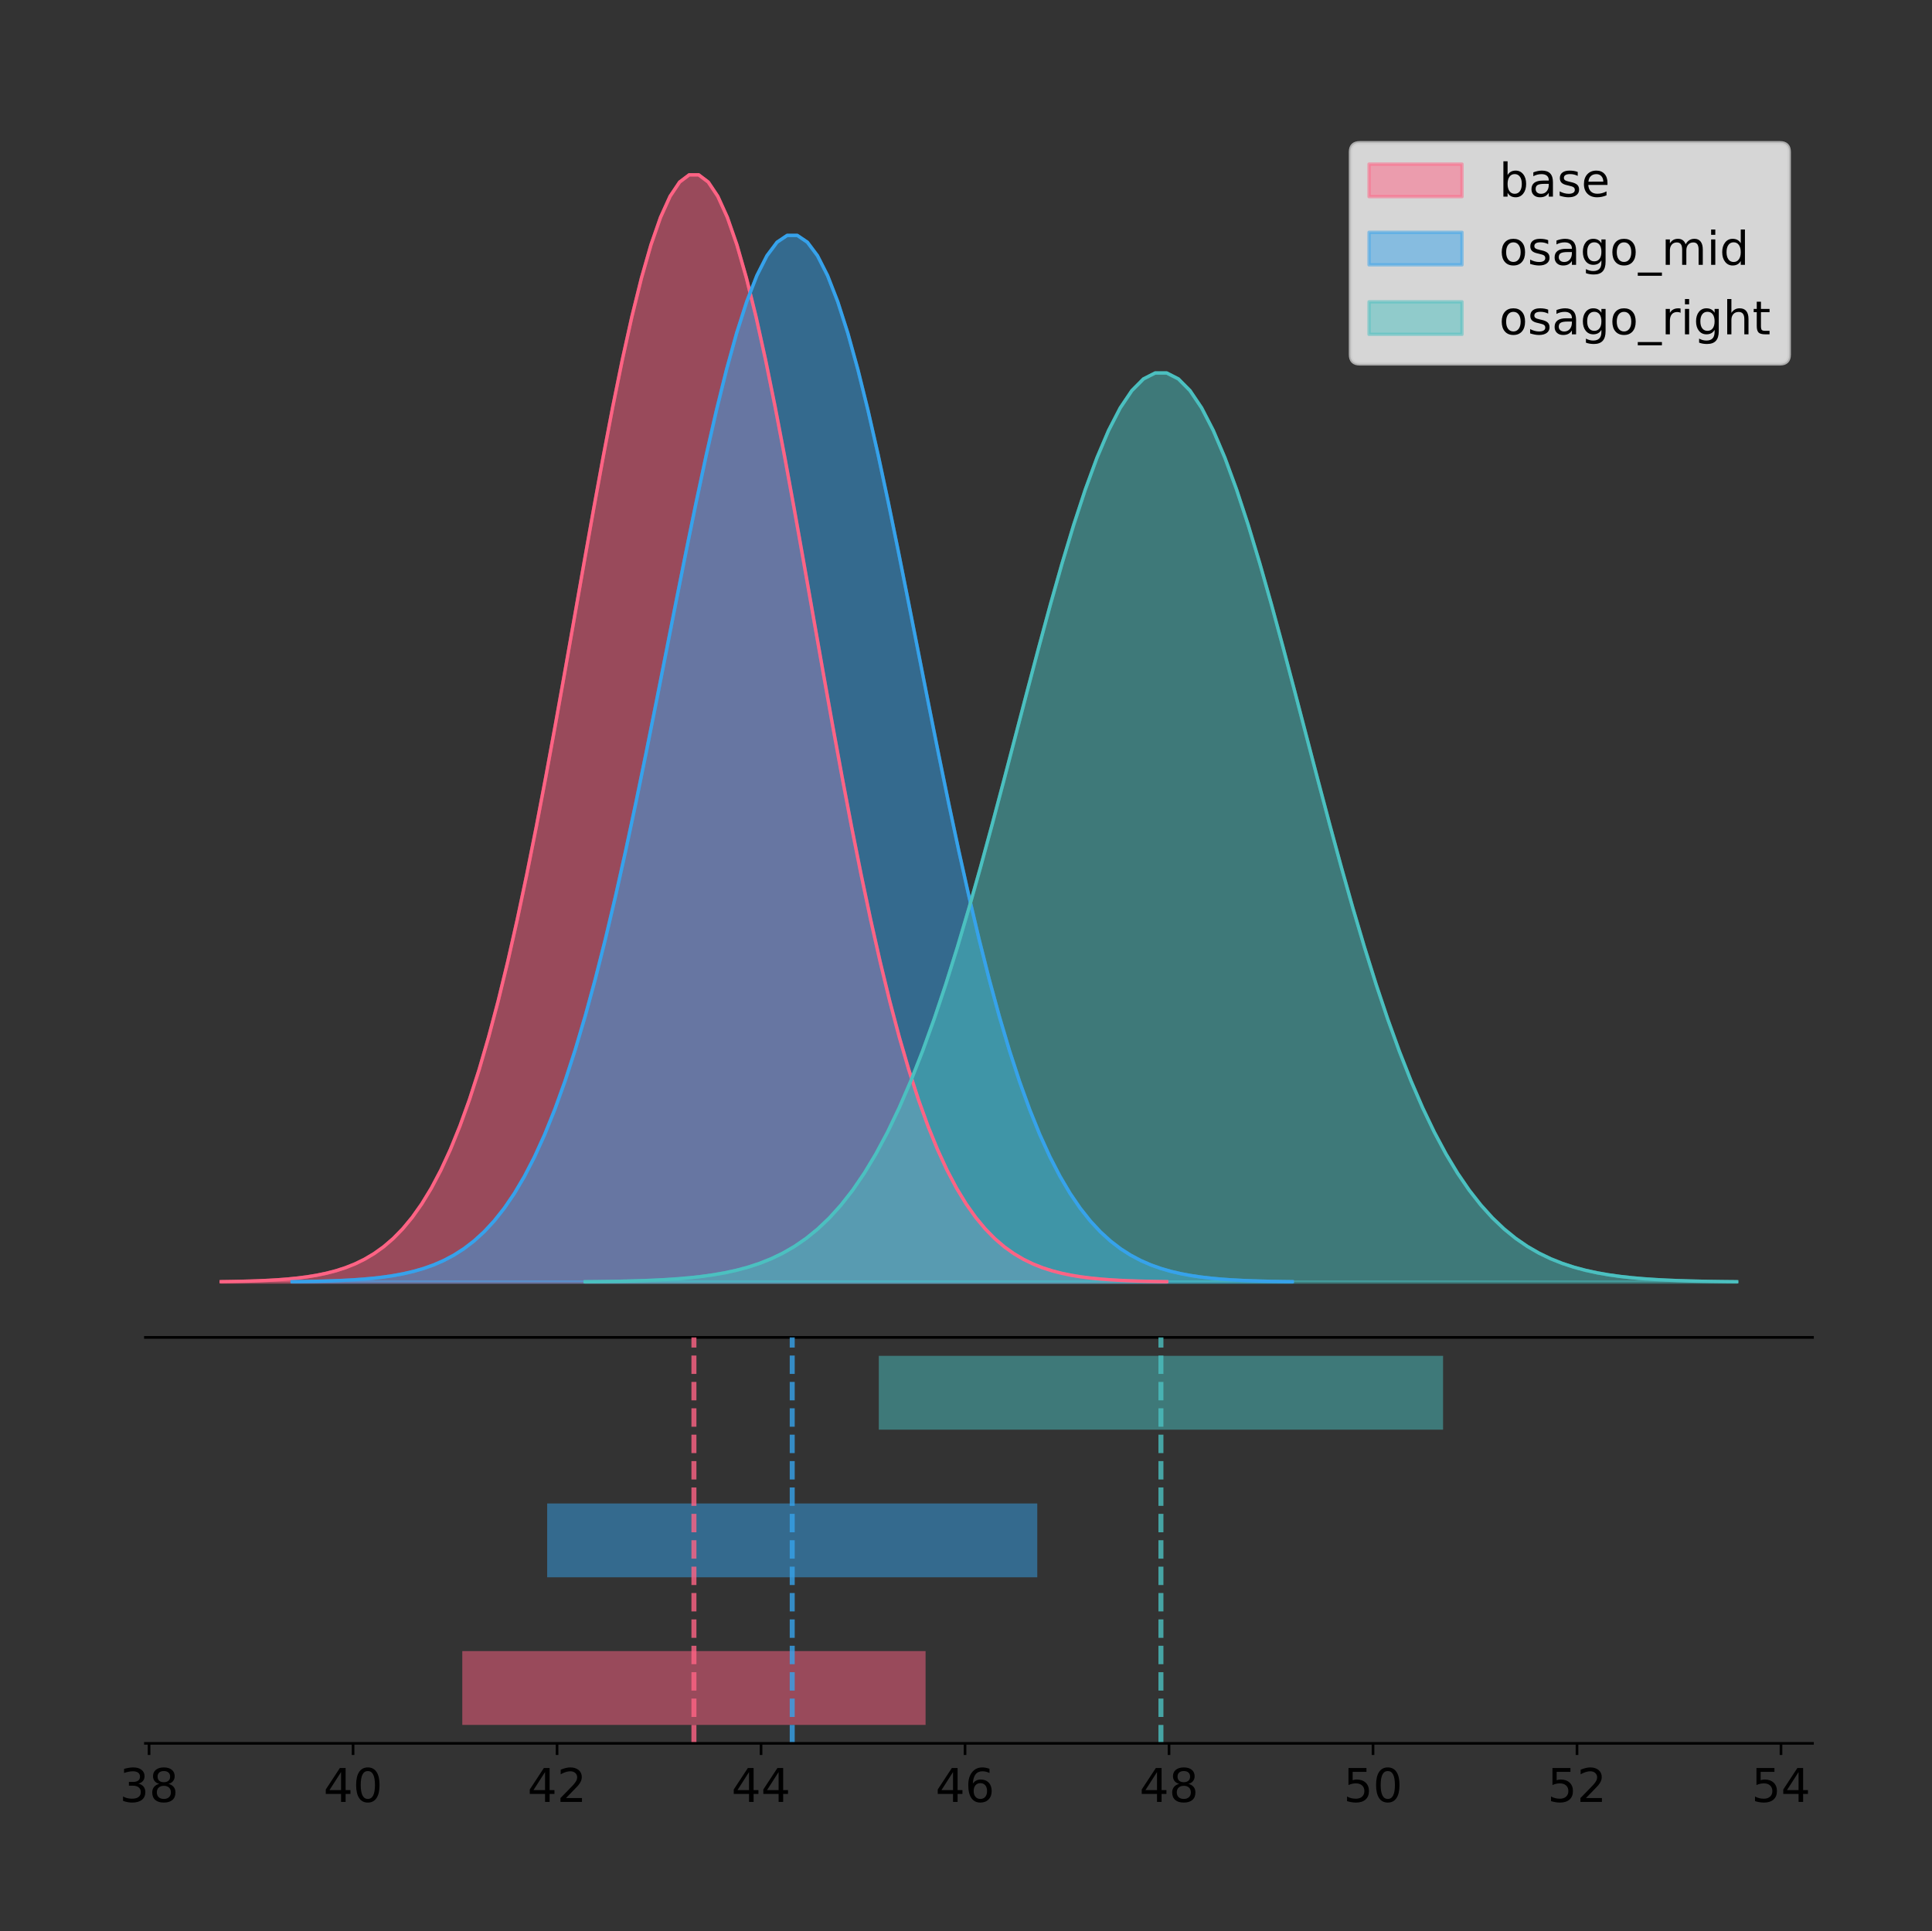 <?xml version="1.0" encoding="utf-8" standalone="no"?>
<!DOCTYPE svg PUBLIC "-//W3C//DTD SVG 1.1//EN"
  "http://www.w3.org/Graphics/SVG/1.1/DTD/svg11.dtd">
<!-- Created with matplotlib (https://matplotlib.org/) -->
<svg height="581.789pt" version="1.1" viewBox="0 0 582.003 581.789" width="582.003pt" xmlns="http://www.w3.org/2000/svg" xmlns:xlink="http://www.w3.org/1999/xlink">
 <rect x="0" y="0" width="582.003" height="581.789" fill="#333333" stroke="none"/>
 <defs>
  <style type="text/css">
*{stroke-linecap:butt;stroke-linejoin:round;}
  </style>
 </defs>
 <g id="figure_1">
  <g id="patch_1">
   <path d="M 0 581.789 
L 582.003 581.789 
L 582.003 0 
L 0 0 
z
" style="fill:none;"/>
  </g>
  <g id="axes_1">
   <g id="patch_2">
    <path d="M 43.803 402.93 
L 546.003 402.93 
L 546.003 36 
L 43.803 36 
z
" style="fill:none;"/>
   </g>
   <g id="PolyCollection_1">
    <defs>
     <path d="M 66.631 -195.538 
L 66.631 -195.65 
L 69.508 -195.692 
L 72.385 -195.749 
L 75.262 -195.825 
L 78.139 -195.925 
L 81.016 -196.058 
L 83.893 -196.23 
L 86.77 -196.455 
L 89.647 -196.744 
L 92.524 -197.115 
L 95.401 -197.585 
L 98.278 -198.179 
L 101.155 -198.923 
L 104.032 -199.848 
L 106.909 -200.99 
L 109.786 -202.39 
L 112.663 -204.093 
L 115.54 -206.151 
L 118.417 -208.617 
L 121.294 -211.552 
L 124.171 -215.017 
L 127.048 -219.078 
L 129.925 -223.801 
L 132.802 -229.25 
L 135.679 -235.488 
L 138.556 -242.572 
L 141.433 -250.552 
L 144.31 -259.468 
L 147.187 -269.344 
L 150.064 -280.192 
L 152.941 -292.002 
L 155.818 -304.744 
L 158.695 -318.365 
L 161.572 -332.786 
L 164.449 -347.901 
L 167.326 -363.58 
L 170.203 -379.667 
L 173.08 -395.98 
L 175.957 -412.318 
L 178.834 -428.462 
L 181.711 -444.18 
L 184.588 -459.23 
L 187.465 -473.372 
L 190.342 -486.366 
L 193.22 -497.987 
L 196.097 -508.025 
L 198.974 -516.294 
L 201.851 -522.64 
L 204.728 -526.94 
L 207.605 -529.111 
L 210.482 -529.111 
L 213.359 -526.94 
L 216.236 -522.64 
L 219.113 -516.294 
L 221.99 -508.025 
L 224.867 -497.987 
L 227.744 -486.366 
L 230.621 -473.372 
L 233.498 -459.23 
L 236.375 -444.18 
L 239.252 -428.462 
L 242.129 -412.318 
L 245.006 -395.98 
L 247.883 -379.667 
L 250.76 -363.58 
L 253.637 -347.901 
L 256.514 -332.786 
L 259.391 -318.365 
L 262.268 -304.744 
L 265.145 -292.002 
L 268.022 -280.192 
L 270.899 -269.344 
L 273.776 -259.468 
L 276.653 -250.552 
L 279.53 -242.572 
L 282.407 -235.488 
L 285.284 -229.25 
L 288.161 -223.801 
L 291.038 -219.078 
L 293.915 -215.017 
L 296.792 -211.552 
L 299.669 -208.617 
L 302.546 -206.151 
L 305.423 -204.093 
L 308.3 -202.39 
L 311.177 -200.99 
L 314.054 -199.848 
L 316.932 -198.923 
L 319.809 -198.179 
L 322.686 -197.585 
L 325.563 -197.115 
L 328.44 -196.744 
L 331.317 -196.455 
L 334.194 -196.23 
L 337.071 -196.058 
L 339.948 -195.925 
L 342.825 -195.825 
L 345.702 -195.749 
L 348.579 -195.692 
L 351.456 -195.65 
L 351.456 -195.538 
L 351.456 -195.538 
L 348.579 -195.538 
L 345.702 -195.538 
L 342.825 -195.538 
L 339.948 -195.538 
L 337.071 -195.538 
L 334.194 -195.538 
L 331.317 -195.538 
L 328.44 -195.538 
L 325.563 -195.538 
L 322.686 -195.538 
L 319.809 -195.538 
L 316.932 -195.538 
L 314.054 -195.538 
L 311.177 -195.538 
L 308.3 -195.538 
L 305.423 -195.538 
L 302.546 -195.538 
L 299.669 -195.538 
L 296.792 -195.538 
L 293.915 -195.538 
L 291.038 -195.538 
L 288.161 -195.538 
L 285.284 -195.538 
L 282.407 -195.538 
L 279.53 -195.538 
L 276.653 -195.538 
L 273.776 -195.538 
L 270.899 -195.538 
L 268.022 -195.538 
L 265.145 -195.538 
L 262.268 -195.538 
L 259.391 -195.538 
L 256.514 -195.538 
L 253.637 -195.538 
L 250.76 -195.538 
L 247.883 -195.538 
L 245.006 -195.538 
L 242.129 -195.538 
L 239.252 -195.538 
L 236.375 -195.538 
L 233.498 -195.538 
L 230.621 -195.538 
L 227.744 -195.538 
L 224.867 -195.538 
L 221.99 -195.538 
L 219.113 -195.538 
L 216.236 -195.538 
L 213.359 -195.538 
L 210.482 -195.538 
L 207.605 -195.538 
L 204.728 -195.538 
L 201.851 -195.538 
L 198.974 -195.538 
L 196.097 -195.538 
L 193.22 -195.538 
L 190.342 -195.538 
L 187.465 -195.538 
L 184.588 -195.538 
L 181.711 -195.538 
L 178.834 -195.538 
L 175.957 -195.538 
L 173.08 -195.538 
L 170.203 -195.538 
L 167.326 -195.538 
L 164.449 -195.538 
L 161.572 -195.538 
L 158.695 -195.538 
L 155.818 -195.538 
L 152.941 -195.538 
L 150.064 -195.538 
L 147.187 -195.538 
L 144.31 -195.538 
L 141.433 -195.538 
L 138.556 -195.538 
L 135.679 -195.538 
L 132.802 -195.538 
L 129.925 -195.538 
L 127.048 -195.538 
L 124.171 -195.538 
L 121.294 -195.538 
L 118.417 -195.538 
L 115.54 -195.538 
L 112.663 -195.538 
L 109.786 -195.538 
L 106.909 -195.538 
L 104.032 -195.538 
L 101.155 -195.538 
L 98.278 -195.538 
L 95.401 -195.538 
L 92.524 -195.538 
L 89.647 -195.538 
L 86.77 -195.538 
L 83.893 -195.538 
L 81.016 -195.538 
L 78.139 -195.538 
L 75.262 -195.538 
L 72.385 -195.538 
L 69.508 -195.538 
L 66.631 -195.538 
z
" id="mb579de9836" style="stroke:#ff6384;stroke-opacity:0.5;"/>
    </defs>
    <g clip-path="url(#p9846a67997)">
     <use style="fill:#ff6384;fill-opacity:0.5;stroke:#ff6384;stroke-opacity:0.5;" x="0" xlink:href="#mb579de9836" y="581.789"/>
    </g>
   </g>
   <g id="PolyCollection_2">
    <defs>
     <path d="M 88.001 -195.538 
L 88.001 -195.644 
L 91.045 -195.684 
L 94.088 -195.737 
L 97.131 -195.809 
L 100.175 -195.904 
L 103.218 -196.029 
L 106.262 -196.193 
L 109.305 -196.405 
L 112.349 -196.678 
L 115.392 -197.028 
L 118.435 -197.473 
L 121.479 -198.035 
L 124.522 -198.738 
L 127.566 -199.612 
L 130.609 -200.692 
L 133.652 -202.015 
L 136.696 -203.626 
L 139.739 -205.57 
L 142.783 -207.902 
L 145.826 -210.676 
L 148.87 -213.952 
L 151.913 -217.791 
L 154.956 -222.255 
L 158 -227.407 
L 161.043 -233.304 
L 164.087 -240.001 
L 167.13 -247.545 
L 170.173 -255.973 
L 173.217 -265.309 
L 176.26 -275.564 
L 179.304 -286.728 
L 182.347 -298.774 
L 185.39 -311.65 
L 188.434 -325.282 
L 191.477 -339.571 
L 194.521 -354.393 
L 197.564 -369.6 
L 200.608 -385.021 
L 203.651 -400.466 
L 206.694 -415.728 
L 209.738 -430.586 
L 212.781 -444.814 
L 215.825 -458.182 
L 218.868 -470.466 
L 221.911 -481.451 
L 224.955 -490.94 
L 227.998 -498.758 
L 231.042 -504.756 
L 234.085 -508.821 
L 237.129 -510.873 
L 240.172 -510.873 
L 243.215 -508.821 
L 246.259 -504.756 
L 249.302 -498.758 
L 252.346 -490.94 
L 255.389 -481.451 
L 258.432 -470.466 
L 261.476 -458.182 
L 264.519 -444.814 
L 267.563 -430.586 
L 270.606 -415.728 
L 273.65 -400.466 
L 276.693 -385.021 
L 279.736 -369.6 
L 282.78 -354.393 
L 285.823 -339.571 
L 288.867 -325.282 
L 291.91 -311.65 
L 294.953 -298.774 
L 297.997 -286.728 
L 301.04 -275.564 
L 304.084 -265.309 
L 307.127 -255.973 
L 310.17 -247.545 
L 313.214 -240.001 
L 316.257 -233.304 
L 319.301 -227.407 
L 322.344 -222.255 
L 325.388 -217.791 
L 328.431 -213.952 
L 331.474 -210.676 
L 334.518 -207.902 
L 337.561 -205.57 
L 340.605 -203.626 
L 343.648 -202.015 
L 346.691 -200.692 
L 349.735 -199.612 
L 352.778 -198.738 
L 355.822 -198.035 
L 358.865 -197.473 
L 361.909 -197.028 
L 364.952 -196.678 
L 367.995 -196.405 
L 371.039 -196.193 
L 374.082 -196.029 
L 377.126 -195.904 
L 380.169 -195.809 
L 383.212 -195.737 
L 386.256 -195.684 
L 389.299 -195.644 
L 389.299 -195.538 
L 389.299 -195.538 
L 386.256 -195.538 
L 383.212 -195.538 
L 380.169 -195.538 
L 377.126 -195.538 
L 374.082 -195.538 
L 371.039 -195.538 
L 367.995 -195.538 
L 364.952 -195.538 
L 361.909 -195.538 
L 358.865 -195.538 
L 355.822 -195.538 
L 352.778 -195.538 
L 349.735 -195.538 
L 346.691 -195.538 
L 343.648 -195.538 
L 340.605 -195.538 
L 337.561 -195.538 
L 334.518 -195.538 
L 331.474 -195.538 
L 328.431 -195.538 
L 325.388 -195.538 
L 322.344 -195.538 
L 319.301 -195.538 
L 316.257 -195.538 
L 313.214 -195.538 
L 310.17 -195.538 
L 307.127 -195.538 
L 304.084 -195.538 
L 301.04 -195.538 
L 297.997 -195.538 
L 294.953 -195.538 
L 291.91 -195.538 
L 288.867 -195.538 
L 285.823 -195.538 
L 282.78 -195.538 
L 279.736 -195.538 
L 276.693 -195.538 
L 273.65 -195.538 
L 270.606 -195.538 
L 267.563 -195.538 
L 264.519 -195.538 
L 261.476 -195.538 
L 258.432 -195.538 
L 255.389 -195.538 
L 252.346 -195.538 
L 249.302 -195.538 
L 246.259 -195.538 
L 243.215 -195.538 
L 240.172 -195.538 
L 237.129 -195.538 
L 234.085 -195.538 
L 231.042 -195.538 
L 227.998 -195.538 
L 224.955 -195.538 
L 221.911 -195.538 
L 218.868 -195.538 
L 215.825 -195.538 
L 212.781 -195.538 
L 209.738 -195.538 
L 206.694 -195.538 
L 203.651 -195.538 
L 200.608 -195.538 
L 197.564 -195.538 
L 194.521 -195.538 
L 191.477 -195.538 
L 188.434 -195.538 
L 185.39 -195.538 
L 182.347 -195.538 
L 179.304 -195.538 
L 176.26 -195.538 
L 173.217 -195.538 
L 170.173 -195.538 
L 167.13 -195.538 
L 164.087 -195.538 
L 161.043 -195.538 
L 158 -195.538 
L 154.956 -195.538 
L 151.913 -195.538 
L 148.87 -195.538 
L 145.826 -195.538 
L 142.783 -195.538 
L 139.739 -195.538 
L 136.696 -195.538 
L 133.652 -195.538 
L 130.609 -195.538 
L 127.566 -195.538 
L 124.522 -195.538 
L 121.479 -195.538 
L 118.435 -195.538 
L 115.392 -195.538 
L 112.349 -195.538 
L 109.305 -195.538 
L 106.262 -195.538 
L 103.218 -195.538 
L 100.175 -195.538 
L 97.131 -195.538 
L 94.088 -195.538 
L 91.045 -195.538 
L 88.001 -195.538 
z
" id="m320795aaf2" style="stroke:#36a2eb;stroke-opacity:0.5;"/>
    </defs>
    <g clip-path="url(#p9846a67997)">
     <use style="fill:#36a2eb;fill-opacity:0.5;stroke:#36a2eb;stroke-opacity:0.5;" x="0" xlink:href="#m320795aaf2" y="581.789"/>
    </g>
   </g>
   <g id="PolyCollection_3">
    <defs>
     <path d="M 176.27 -195.538 
L 176.27 -195.63 
L 179.774 -195.665 
L 183.278 -195.711 
L 186.782 -195.773 
L 190.286 -195.856 
L 193.79 -195.965 
L 197.295 -196.107 
L 200.799 -196.291 
L 204.303 -196.528 
L 207.807 -196.833 
L 211.311 -197.219 
L 214.815 -197.706 
L 218.319 -198.317 
L 221.823 -199.077 
L 225.327 -200.014 
L 228.831 -201.164 
L 232.336 -202.562 
L 235.84 -204.251 
L 239.344 -206.276 
L 242.848 -208.686 
L 246.352 -211.531 
L 249.856 -214.865 
L 253.36 -218.743 
L 256.864 -223.217 
L 260.368 -228.339 
L 263.872 -234.155 
L 267.377 -240.707 
L 270.881 -248.027 
L 274.385 -256.136 
L 277.889 -265.043 
L 281.393 -274.739 
L 284.897 -285.201 
L 288.401 -296.385 
L 291.905 -308.225 
L 295.409 -320.635 
L 298.913 -333.508 
L 302.418 -346.716 
L 305.922 -360.11 
L 309.426 -373.524 
L 312.93 -386.779 
L 316.434 -399.684 
L 319.938 -412.041 
L 323.442 -423.652 
L 326.946 -434.321 
L 330.45 -443.862 
L 333.954 -452.103 
L 337.459 -458.893 
L 340.963 -464.103 
L 344.467 -467.633 
L 347.971 -469.416 
L 351.475 -469.416 
L 354.979 -467.633 
L 358.483 -464.103 
L 361.987 -458.893 
L 365.491 -452.103 
L 368.996 -443.862 
L 372.5 -434.321 
L 376.004 -423.652 
L 379.508 -412.041 
L 383.012 -399.684 
L 386.516 -386.779 
L 390.02 -373.524 
L 393.524 -360.11 
L 397.028 -346.716 
L 400.532 -333.508 
L 404.037 -320.635 
L 407.541 -308.225 
L 411.045 -296.385 
L 414.549 -285.201 
L 418.053 -274.739 
L 421.557 -265.043 
L 425.061 -256.136 
L 428.565 -248.027 
L 432.069 -240.707 
L 435.573 -234.155 
L 439.078 -228.339 
L 442.582 -223.217 
L 446.086 -218.743 
L 449.59 -214.865 
L 453.094 -211.531 
L 456.598 -208.686 
L 460.102 -206.276 
L 463.606 -204.251 
L 467.11 -202.562 
L 470.614 -201.164 
L 474.119 -200.014 
L 477.623 -199.077 
L 481.127 -198.317 
L 484.631 -197.706 
L 488.135 -197.219 
L 491.639 -196.833 
L 495.143 -196.528 
L 498.647 -196.291 
L 502.151 -196.107 
L 505.655 -195.965 
L 509.16 -195.856 
L 512.664 -195.773 
L 516.168 -195.711 
L 519.672 -195.665 
L 523.176 -195.63 
L 523.176 -195.538 
L 523.176 -195.538 
L 519.672 -195.538 
L 516.168 -195.538 
L 512.664 -195.538 
L 509.16 -195.538 
L 505.655 -195.538 
L 502.151 -195.538 
L 498.647 -195.538 
L 495.143 -195.538 
L 491.639 -195.538 
L 488.135 -195.538 
L 484.631 -195.538 
L 481.127 -195.538 
L 477.623 -195.538 
L 474.119 -195.538 
L 470.614 -195.538 
L 467.11 -195.538 
L 463.606 -195.538 
L 460.102 -195.538 
L 456.598 -195.538 
L 453.094 -195.538 
L 449.59 -195.538 
L 446.086 -195.538 
L 442.582 -195.538 
L 439.078 -195.538 
L 435.573 -195.538 
L 432.069 -195.538 
L 428.565 -195.538 
L 425.061 -195.538 
L 421.557 -195.538 
L 418.053 -195.538 
L 414.549 -195.538 
L 411.045 -195.538 
L 407.541 -195.538 
L 404.037 -195.538 
L 400.532 -195.538 
L 397.028 -195.538 
L 393.524 -195.538 
L 390.02 -195.538 
L 386.516 -195.538 
L 383.012 -195.538 
L 379.508 -195.538 
L 376.004 -195.538 
L 372.5 -195.538 
L 368.996 -195.538 
L 365.491 -195.538 
L 361.987 -195.538 
L 358.483 -195.538 
L 354.979 -195.538 
L 351.475 -195.538 
L 347.971 -195.538 
L 344.467 -195.538 
L 340.963 -195.538 
L 337.459 -195.538 
L 333.954 -195.538 
L 330.45 -195.538 
L 326.946 -195.538 
L 323.442 -195.538 
L 319.938 -195.538 
L 316.434 -195.538 
L 312.93 -195.538 
L 309.426 -195.538 
L 305.922 -195.538 
L 302.418 -195.538 
L 298.913 -195.538 
L 295.409 -195.538 
L 291.905 -195.538 
L 288.401 -195.538 
L 284.897 -195.538 
L 281.393 -195.538 
L 277.889 -195.538 
L 274.385 -195.538 
L 270.881 -195.538 
L 267.377 -195.538 
L 263.872 -195.538 
L 260.368 -195.538 
L 256.864 -195.538 
L 253.36 -195.538 
L 249.856 -195.538 
L 246.352 -195.538 
L 242.848 -195.538 
L 239.344 -195.538 
L 235.84 -195.538 
L 232.336 -195.538 
L 228.831 -195.538 
L 225.327 -195.538 
L 221.823 -195.538 
L 218.319 -195.538 
L 214.815 -195.538 
L 211.311 -195.538 
L 207.807 -195.538 
L 204.303 -195.538 
L 200.799 -195.538 
L 197.295 -195.538 
L 193.79 -195.538 
L 190.286 -195.538 
L 186.782 -195.538 
L 183.278 -195.538 
L 179.774 -195.538 
L 176.27 -195.538 
z
" id="mdbf0d0fffc" style="stroke:#4bc0c0;stroke-opacity:0.5;"/>
    </defs>
    <g clip-path="url(#p9846a67997)">
     <use style="fill:#4bc0c0;fill-opacity:0.5;stroke:#4bc0c0;stroke-opacity:0.5;" x="0" xlink:href="#mdbf0d0fffc" y="581.789"/>
    </g>
   </g>
   <g id="line2d_1">
    <path clip-path="url(#p9846a67997)" d="M 66.631 386.139 
L 69.508 386.097 
L 72.385 386.04 
L 75.262 385.965 
L 78.139 385.864 
L 81.016 385.732 
L 83.893 385.559 
L 86.77 385.334 
L 89.647 385.045 
L 92.524 384.675 
L 95.401 384.204 
L 98.278 383.61 
L 101.155 382.867 
L 104.032 381.941 
L 106.909 380.799 
L 109.786 379.399 
L 112.663 377.696 
L 115.54 375.639 
L 118.417 373.172 
L 121.294 370.238 
L 124.171 366.772 
L 127.048 362.711 
L 129.925 357.989 
L 132.802 352.539 
L 135.679 346.301 
L 138.556 339.217 
L 141.433 331.237 
L 144.31 322.322 
L 147.187 312.445 
L 150.064 301.597 
L 152.941 289.787 
L 155.818 277.045 
L 158.695 263.424 
L 161.572 249.004 
L 164.449 233.888 
L 167.326 218.209 
L 170.203 202.123 
L 173.08 185.809 
L 175.957 169.471 
L 178.834 153.327 
L 181.711 137.61 
L 184.588 122.559 
L 187.465 108.418 
L 190.342 95.423 
L 193.22 83.803 
L 196.097 73.765 
L 198.974 65.495 
L 201.851 59.15 
L 204.728 54.85 
L 207.605 52.679 
L 210.482 52.679 
L 213.359 54.85 
L 216.236 59.15 
L 219.113 65.495 
L 221.99 73.765 
L 224.867 83.803 
L 227.744 95.423 
L 230.621 108.418 
L 233.498 122.559 
L 236.375 137.61 
L 239.252 153.327 
L 242.129 169.471 
L 245.006 185.809 
L 247.883 202.123 
L 250.76 218.209 
L 253.637 233.888 
L 256.514 249.004 
L 259.391 263.424 
L 262.268 277.045 
L 265.145 289.787 
L 268.022 301.597 
L 270.899 312.445 
L 273.776 322.322 
L 276.653 331.237 
L 279.53 339.217 
L 282.407 346.301 
L 285.284 352.539 
L 288.161 357.989 
L 291.038 362.711 
L 293.915 366.772 
L 296.792 370.238 
L 299.669 373.172 
L 302.546 375.639 
L 305.423 377.696 
L 308.3 379.399 
L 311.177 380.799 
L 314.054 381.941 
L 316.932 382.867 
L 319.809 383.61 
L 322.686 384.204 
L 325.563 384.675 
L 328.44 385.045 
L 331.317 385.334 
L 334.194 385.559 
L 337.071 385.732 
L 339.948 385.864 
L 342.825 385.965 
L 345.702 386.04 
L 348.579 386.097 
L 351.456 386.139 
" style="fill:none;stroke:#ff6384;stroke-linecap:square;"/>
   </g>
   <g id="line2d_2">
    <path clip-path="url(#p9846a67997)" d="M 88.001 386.145 
L 91.045 386.106 
L 94.088 386.052 
L 97.131 385.98 
L 100.175 385.885 
L 103.218 385.76 
L 106.262 385.597 
L 109.305 385.385 
L 112.349 385.111 
L 115.392 384.761 
L 118.435 384.316 
L 121.479 383.755 
L 124.522 383.052 
L 127.566 382.177 
L 130.609 381.097 
L 133.652 379.774 
L 136.696 378.164 
L 139.739 376.219 
L 142.783 373.887 
L 145.826 371.113 
L 148.87 367.837 
L 151.913 363.998 
L 154.956 359.534 
L 158 354.383 
L 161.043 348.486 
L 164.087 341.789 
L 167.13 334.245 
L 170.173 325.817 
L 173.217 316.48 
L 176.26 306.226 
L 179.304 295.061 
L 182.347 283.016 
L 185.39 270.139 
L 188.434 256.507 
L 191.477 242.218 
L 194.521 227.396 
L 197.564 212.189 
L 200.608 196.768 
L 203.651 181.323 
L 206.694 166.062 
L 209.738 151.203 
L 212.781 136.976 
L 215.825 123.608 
L 218.868 111.324 
L 221.911 100.338 
L 224.955 90.849 
L 227.998 83.032 
L 231.042 77.033 
L 234.085 72.968 
L 237.129 70.916 
L 240.172 70.916 
L 243.215 72.968 
L 246.259 77.033 
L 249.302 83.032 
L 252.346 90.849 
L 255.389 100.338 
L 258.432 111.324 
L 261.476 123.608 
L 264.519 136.976 
L 267.563 151.203 
L 270.606 166.062 
L 273.65 181.323 
L 276.693 196.768 
L 279.736 212.189 
L 282.78 227.396 
L 285.823 242.218 
L 288.867 256.507 
L 291.91 270.139 
L 294.953 283.016 
L 297.997 295.061 
L 301.04 306.226 
L 304.084 316.48 
L 307.127 325.817 
L 310.17 334.245 
L 313.214 341.789 
L 316.257 348.486 
L 319.301 354.383 
L 322.344 359.534 
L 325.388 363.998 
L 328.431 367.837 
L 331.474 371.113 
L 334.518 373.887 
L 337.561 376.219 
L 340.605 378.164 
L 343.648 379.774 
L 346.691 381.097 
L 349.735 382.177 
L 352.778 383.052 
L 355.822 383.755 
L 358.865 384.316 
L 361.909 384.761 
L 364.952 385.111 
L 367.995 385.385 
L 371.039 385.597 
L 374.082 385.76 
L 377.126 385.885 
L 380.169 385.98 
L 383.212 386.052 
L 386.256 386.106 
L 389.299 386.145 
" style="fill:none;stroke:#36a2eb;stroke-linecap:square;"/>
   </g>
   <g id="line2d_3">
    <path clip-path="url(#p9846a67997)" d="M 176.27 386.159 
L 179.774 386.125 
L 183.278 386.078 
L 186.782 386.016 
L 190.286 385.933 
L 193.79 385.825 
L 197.295 385.683 
L 200.799 385.498 
L 204.303 385.261 
L 207.807 384.957 
L 211.311 384.57 
L 214.815 384.083 
L 218.319 383.472 
L 221.823 382.713 
L 225.327 381.775 
L 228.831 380.626 
L 232.336 379.227 
L 235.84 377.538 
L 239.344 375.513 
L 242.848 373.104 
L 246.352 370.258 
L 249.856 366.924 
L 253.36 363.046 
L 256.864 358.572 
L 260.368 353.451 
L 263.872 347.634 
L 267.377 341.082 
L 270.881 333.762 
L 274.385 325.653 
L 277.889 316.747 
L 281.393 307.05 
L 284.897 296.588 
L 288.401 285.405 
L 291.905 273.565 
L 295.409 261.154 
L 298.913 248.281 
L 302.418 235.073 
L 305.922 221.68 
L 309.426 208.265 
L 312.93 195.01 
L 316.434 182.105 
L 319.938 169.748 
L 323.442 158.138 
L 326.946 147.469 
L 330.45 137.928 
L 333.954 129.686 
L 337.459 122.896 
L 340.963 117.686 
L 344.467 114.156 
L 347.971 112.373 
L 351.475 112.373 
L 354.979 114.156 
L 358.483 117.686 
L 361.987 122.896 
L 365.491 129.686 
L 368.996 137.928 
L 372.5 147.469 
L 376.004 158.138 
L 379.508 169.748 
L 383.012 182.105 
L 386.516 195.01 
L 390.02 208.265 
L 393.524 221.68 
L 397.028 235.073 
L 400.532 248.281 
L 404.037 261.154 
L 407.541 273.565 
L 411.045 285.405 
L 414.549 296.588 
L 418.053 307.05 
L 421.557 316.747 
L 425.061 325.653 
L 428.565 333.762 
L 432.069 341.082 
L 435.573 347.634 
L 439.078 353.451 
L 442.582 358.572 
L 446.086 363.046 
L 449.59 366.924 
L 453.094 370.258 
L 456.598 373.104 
L 460.102 375.513 
L 463.606 377.538 
L 467.11 379.227 
L 470.614 380.626 
L 474.119 381.775 
L 477.623 382.713 
L 481.127 383.472 
L 484.631 384.083 
L 488.135 384.57 
L 491.639 384.957 
L 495.143 385.261 
L 498.647 385.498 
L 502.151 385.683 
L 505.655 385.825 
L 509.16 385.933 
L 512.664 386.016 
L 516.168 386.078 
L 519.672 386.125 
L 523.176 386.159 
" style="fill:none;stroke:#4bc0c0;stroke-linecap:square;"/>
   </g>
   <g id="patch_3">
    <path d="M 43.803 402.93 
L 546.003 402.93 
" style="fill:none;stroke:#000000;stroke-linecap:square;stroke-linejoin:miter;stroke-width:0.8;"/>
   </g>
   <g id="legend_1">
    <g id="patch_4">
     <path d="M 409.617 109.627 
L 536.203 109.627 
Q 539.003 109.627 539.003 106.827 
L 539.003 45.8 
Q 539.003 43 536.203 43 
L 409.617 43 
Q 406.817 43 406.817 45.8 
L 406.817 106.827 
Q 406.817 109.627 409.617 109.627 
z
" style="fill:#ffffff;opacity:0.8;stroke:#cccccc;stroke-linejoin:miter;"/>
    </g>
    <g id="patch_5">
     <path d="M 412.417 59.238 
L 440.417 59.238 
L 440.417 49.438 
L 412.417 49.438 
z
" style="fill:#ff6384;opacity:0.5;stroke:#ff6384;stroke-linejoin:miter;"/>
    </g>
    <g id="text_1">
     <!-- base -->
     <defs>
      <path d="M 48.688 27.297 
Q 48.688 37.203 44.609 42.844 
Q 40.531 48.484 33.406 48.484 
Q 26.266 48.484 22.188 42.844 
Q 18.109 37.203 18.109 27.297 
Q 18.109 17.391 22.188 11.75 
Q 26.266 6.109 33.406 6.109 
Q 40.531 6.109 44.609 11.75 
Q 48.688 17.391 48.688 27.297 
z
M 18.109 46.391 
Q 20.953 51.266 25.266 53.625 
Q 29.594 56 35.594 56 
Q 45.562 56 51.781 48.094 
Q 58.016 40.188 58.016 27.297 
Q 58.016 14.406 51.781 6.484 
Q 45.562 -1.422 35.594 -1.422 
Q 29.594 -1.422 25.266 0.953 
Q 20.953 3.328 18.109 8.203 
L 18.109 0 
L 9.078 0 
L 9.078 75.984 
L 18.109 75.984 
z
" id="DejaVuSans-98"/>
      <path d="M 34.281 27.484 
Q 23.391 27.484 19.188 25 
Q 14.984 22.516 14.984 16.5 
Q 14.984 11.719 18.141 8.906 
Q 21.297 6.109 26.703 6.109 
Q 34.188 6.109 38.703 11.406 
Q 43.219 16.703 43.219 25.484 
L 43.219 27.484 
z
M 52.203 31.203 
L 52.203 0 
L 43.219 0 
L 43.219 8.297 
Q 40.141 3.328 35.547 0.953 
Q 30.953 -1.422 24.312 -1.422 
Q 15.922 -1.422 10.953 3.297 
Q 6 8.016 6 15.922 
Q 6 25.141 12.172 29.828 
Q 18.359 34.516 30.609 34.516 
L 43.219 34.516 
L 43.219 35.406 
Q 43.219 41.609 39.141 45 
Q 35.062 48.391 27.688 48.391 
Q 23 48.391 18.547 47.266 
Q 14.109 46.141 10.016 43.891 
L 10.016 52.203 
Q 14.938 54.109 19.578 55.047 
Q 24.219 56 28.609 56 
Q 40.484 56 46.344 49.844 
Q 52.203 43.703 52.203 31.203 
z
" id="DejaVuSans-97"/>
      <path d="M 44.281 53.078 
L 44.281 44.578 
Q 40.484 46.531 36.375 47.5 
Q 32.281 48.484 27.875 48.484 
Q 21.188 48.484 17.844 46.438 
Q 14.5 44.391 14.5 40.281 
Q 14.5 37.156 16.891 35.375 
Q 19.281 33.594 26.516 31.984 
L 29.594 31.297 
Q 39.156 29.25 43.188 25.516 
Q 47.219 21.781 47.219 15.094 
Q 47.219 7.469 41.188 3.016 
Q 35.156 -1.422 24.609 -1.422 
Q 20.219 -1.422 15.453 -0.562 
Q 10.688 0.297 5.422 2 
L 5.422 11.281 
Q 10.406 8.688 15.234 7.391 
Q 20.062 6.109 24.812 6.109 
Q 31.156 6.109 34.562 8.281 
Q 37.984 10.453 37.984 14.406 
Q 37.984 18.062 35.516 20.016 
Q 33.062 21.969 24.703 23.781 
L 21.578 24.516 
Q 13.234 26.266 9.516 29.906 
Q 5.812 33.547 5.812 39.891 
Q 5.812 47.609 11.281 51.797 
Q 16.75 56 26.812 56 
Q 31.781 56 36.172 55.266 
Q 40.578 54.547 44.281 53.078 
z
" id="DejaVuSans-115"/>
      <path d="M 56.203 29.594 
L 56.203 25.203 
L 14.891 25.203 
Q 15.484 15.922 20.484 11.062 
Q 25.484 6.203 34.422 6.203 
Q 39.594 6.203 44.453 7.469 
Q 49.312 8.734 54.109 11.281 
L 54.109 2.781 
Q 49.266 0.734 44.188 -0.344 
Q 39.109 -1.422 33.891 -1.422 
Q 20.797 -1.422 13.156 6.188 
Q 5.516 13.812 5.516 26.812 
Q 5.516 40.234 12.766 48.109 
Q 20.016 56 32.328 56 
Q 43.359 56 49.781 48.891 
Q 56.203 41.797 56.203 29.594 
z
M 47.219 32.234 
Q 47.125 39.594 43.094 43.984 
Q 39.062 48.391 32.422 48.391 
Q 24.906 48.391 20.391 44.141 
Q 15.875 39.891 15.188 32.172 
z
" id="DejaVuSans-101"/>
     </defs>
     <g transform="translate(451.617 59.238)scale(0.14 -0.14)">
      <use xlink:href="#DejaVuSans-98"/>
      <use x="63.477" xlink:href="#DejaVuSans-97"/>
      <use x="124.756" xlink:href="#DejaVuSans-115"/>
      <use x="176.855" xlink:href="#DejaVuSans-101"/>
     </g>
    </g>
    <g id="patch_6">
     <path d="M 412.417 79.787 
L 440.417 79.787 
L 440.417 69.987 
L 412.417 69.987 
z
" style="fill:#36a2eb;opacity:0.5;stroke:#36a2eb;stroke-linejoin:miter;"/>
    </g>
    <g id="text_2">
     <!-- osago_mid -->
     <defs>
      <path d="M 30.609 48.391 
Q 23.391 48.391 19.188 42.75 
Q 14.984 37.109 14.984 27.297 
Q 14.984 17.484 19.156 11.844 
Q 23.344 6.203 30.609 6.203 
Q 37.797 6.203 41.984 11.859 
Q 46.188 17.531 46.188 27.297 
Q 46.188 37.016 41.984 42.703 
Q 37.797 48.391 30.609 48.391 
z
M 30.609 56 
Q 42.328 56 49.016 48.375 
Q 55.719 40.766 55.719 27.297 
Q 55.719 13.875 49.016 6.219 
Q 42.328 -1.422 30.609 -1.422 
Q 18.844 -1.422 12.172 6.219 
Q 5.516 13.875 5.516 27.297 
Q 5.516 40.766 12.172 48.375 
Q 18.844 56 30.609 56 
z
" id="DejaVuSans-111"/>
      <path d="M 45.406 27.984 
Q 45.406 37.75 41.375 43.109 
Q 37.359 48.484 30.078 48.484 
Q 22.859 48.484 18.828 43.109 
Q 14.797 37.75 14.797 27.984 
Q 14.797 18.266 18.828 12.891 
Q 22.859 7.516 30.078 7.516 
Q 37.359 7.516 41.375 12.891 
Q 45.406 18.266 45.406 27.984 
z
M 54.391 6.781 
Q 54.391 -7.172 48.188 -13.984 
Q 42 -20.797 29.203 -20.797 
Q 24.469 -20.797 20.266 -20.094 
Q 16.062 -19.391 12.109 -17.922 
L 12.109 -9.188 
Q 16.062 -11.328 19.922 -12.344 
Q 23.781 -13.375 27.781 -13.375 
Q 36.625 -13.375 41.016 -8.766 
Q 45.406 -4.156 45.406 5.172 
L 45.406 9.625 
Q 42.625 4.781 38.281 2.391 
Q 33.938 0 27.875 0 
Q 17.828 0 11.672 7.656 
Q 5.516 15.328 5.516 27.984 
Q 5.516 40.672 11.672 48.328 
Q 17.828 56 27.875 56 
Q 33.938 56 38.281 53.609 
Q 42.625 51.219 45.406 46.391 
L 45.406 54.688 
L 54.391 54.688 
z
" id="DejaVuSans-103"/>
      <path d="M 50.984 -16.609 
L 50.984 -23.578 
L -0.984 -23.578 
L -0.984 -16.609 
z
" id="DejaVuSans-95"/>
      <path d="M 52 44.188 
Q 55.375 50.25 60.062 53.125 
Q 64.75 56 71.094 56 
Q 79.641 56 84.281 50.016 
Q 88.922 44.047 88.922 33.016 
L 88.922 0 
L 79.891 0 
L 79.891 32.719 
Q 79.891 40.578 77.094 44.375 
Q 74.312 48.188 68.609 48.188 
Q 61.625 48.188 57.562 43.547 
Q 53.516 38.922 53.516 30.906 
L 53.516 0 
L 44.484 0 
L 44.484 32.719 
Q 44.484 40.625 41.703 44.406 
Q 38.922 48.188 33.109 48.188 
Q 26.219 48.188 22.156 43.531 
Q 18.109 38.875 18.109 30.906 
L 18.109 0 
L 9.078 0 
L 9.078 54.688 
L 18.109 54.688 
L 18.109 46.188 
Q 21.188 51.219 25.484 53.609 
Q 29.781 56 35.688 56 
Q 41.656 56 45.828 52.969 
Q 50 49.953 52 44.188 
z
" id="DejaVuSans-109"/>
      <path d="M 9.422 54.688 
L 18.406 54.688 
L 18.406 0 
L 9.422 0 
z
M 9.422 75.984 
L 18.406 75.984 
L 18.406 64.594 
L 9.422 64.594 
z
" id="DejaVuSans-105"/>
      <path d="M 45.406 46.391 
L 45.406 75.984 
L 54.391 75.984 
L 54.391 0 
L 45.406 0 
L 45.406 8.203 
Q 42.578 3.328 38.25 0.953 
Q 33.938 -1.422 27.875 -1.422 
Q 17.969 -1.422 11.734 6.484 
Q 5.516 14.406 5.516 27.297 
Q 5.516 40.188 11.734 48.094 
Q 17.969 56 27.875 56 
Q 33.938 56 38.25 53.625 
Q 42.578 51.266 45.406 46.391 
z
M 14.797 27.297 
Q 14.797 17.391 18.875 11.75 
Q 22.953 6.109 30.078 6.109 
Q 37.203 6.109 41.297 11.75 
Q 45.406 17.391 45.406 27.297 
Q 45.406 37.203 41.297 42.844 
Q 37.203 48.484 30.078 48.484 
Q 22.953 48.484 18.875 42.844 
Q 14.797 37.203 14.797 27.297 
z
" id="DejaVuSans-100"/>
     </defs>
     <g transform="translate(451.617 79.787)scale(0.14 -0.14)">
      <use xlink:href="#DejaVuSans-111"/>
      <use x="61.182" xlink:href="#DejaVuSans-115"/>
      <use x="113.281" xlink:href="#DejaVuSans-97"/>
      <use x="174.561" xlink:href="#DejaVuSans-103"/>
      <use x="238.037" xlink:href="#DejaVuSans-111"/>
      <use x="299.219" xlink:href="#DejaVuSans-95"/>
      <use x="349.219" xlink:href="#DejaVuSans-109"/>
      <use x="446.631" xlink:href="#DejaVuSans-105"/>
      <use x="474.414" xlink:href="#DejaVuSans-100"/>
     </g>
    </g>
    <g id="patch_7">
     <path d="M 412.417 100.726 
L 440.417 100.726 
L 440.417 90.926 
L 412.417 90.926 
z
" style="fill:#4bc0c0;opacity:0.5;stroke:#4bc0c0;stroke-linejoin:miter;"/>
    </g>
    <g id="text_3">
     <!-- osago_right -->
     <defs>
      <path d="M 41.109 46.297 
Q 39.594 47.172 37.812 47.578 
Q 36.031 48 33.891 48 
Q 26.266 48 22.188 43.047 
Q 18.109 38.094 18.109 28.812 
L 18.109 0 
L 9.078 0 
L 9.078 54.688 
L 18.109 54.688 
L 18.109 46.188 
Q 20.953 51.172 25.484 53.578 
Q 30.031 56 36.531 56 
Q 37.453 56 38.578 55.875 
Q 39.703 55.766 41.062 55.516 
z
" id="DejaVuSans-114"/>
      <path d="M 54.891 33.016 
L 54.891 0 
L 45.906 0 
L 45.906 32.719 
Q 45.906 40.484 42.875 44.328 
Q 39.844 48.188 33.797 48.188 
Q 26.516 48.188 22.312 43.547 
Q 18.109 38.922 18.109 30.906 
L 18.109 0 
L 9.078 0 
L 9.078 75.984 
L 18.109 75.984 
L 18.109 46.188 
Q 21.344 51.125 25.703 53.562 
Q 30.078 56 35.797 56 
Q 45.219 56 50.047 50.172 
Q 54.891 44.344 54.891 33.016 
z
" id="DejaVuSans-104"/>
      <path d="M 18.312 70.219 
L 18.312 54.688 
L 36.812 54.688 
L 36.812 47.703 
L 18.312 47.703 
L 18.312 18.016 
Q 18.312 11.328 20.141 9.422 
Q 21.969 7.516 27.594 7.516 
L 36.812 7.516 
L 36.812 0 
L 27.594 0 
Q 17.188 0 13.234 3.875 
Q 9.281 7.766 9.281 18.016 
L 9.281 47.703 
L 2.688 47.703 
L 2.688 54.688 
L 9.281 54.688 
L 9.281 70.219 
z
" id="DejaVuSans-116"/>
     </defs>
     <g transform="translate(451.617 100.726)scale(0.14 -0.14)">
      <use xlink:href="#DejaVuSans-111"/>
      <use x="61.182" xlink:href="#DejaVuSans-115"/>
      <use x="113.281" xlink:href="#DejaVuSans-97"/>
      <use x="174.561" xlink:href="#DejaVuSans-103"/>
      <use x="238.037" xlink:href="#DejaVuSans-111"/>
      <use x="299.219" xlink:href="#DejaVuSans-95"/>
      <use x="349.219" xlink:href="#DejaVuSans-114"/>
      <use x="390.332" xlink:href="#DejaVuSans-105"/>
      <use x="418.115" xlink:href="#DejaVuSans-103"/>
      <use x="481.592" xlink:href="#DejaVuSans-104"/>
      <use x="544.971" xlink:href="#DejaVuSans-116"/>
     </g>
    </g>
   </g>
  </g>
  <g id="axes_2">
   <g id="patch_8">
    <path d="M 43.803 525.24 
L 546.003 525.24 
L 546.003 402.93 
L 43.803 402.93 
z
" style="fill:none;"/>
   </g>
   <g id="patch_9">
    <path clip-path="url(#p8212a44534)" d="M 139.261 519.68 
L 278.825 519.68 
L 278.825 497.442 
L 139.261 497.442 
z
" style="fill:#ff6384;opacity:0.5;"/>
   </g>
   <g id="patch_10">
    <path clip-path="url(#p8212a44534)" d="M 164.832 475.204 
L 312.468 475.204 
L 312.468 452.966 
L 164.832 452.966 
z
" style="fill:#36a2eb;opacity:0.5;"/>
   </g>
   <g id="patch_11">
    <path clip-path="url(#p8212a44534)" d="M 264.731 430.728 
L 434.715 430.728 
L 434.715 408.49 
L 264.731 408.49 
z
" style="fill:#4bc0c0;opacity:0.5;"/>
   </g>
   <g id="matplotlib.axis_1">
    <g id="xtick_1">
     <g id="line2d_4">
      <defs>
       <path d="M 0 0 
L 0 3.5 
" id="md508a9e570" style="stroke:#000000;stroke-width:0.8;"/>
      </defs>
      <g>
       <use style="stroke:#000000;stroke-width:0.8;" x="44.907" xlink:href="#md508a9e570" y="525.24"/>
      </g>
     </g>
     <g id="text_4">
      <!-- 38 -->
      <defs>
       <path d="M 40.578 39.312 
Q 47.656 37.797 51.625 33 
Q 55.609 28.219 55.609 21.188 
Q 55.609 10.406 48.188 4.484 
Q 40.766 -1.422 27.094 -1.422 
Q 22.516 -1.422 17.656 -0.516 
Q 12.797 0.391 7.625 2.203 
L 7.625 11.719 
Q 11.719 9.328 16.594 8.109 
Q 21.484 6.891 26.812 6.891 
Q 36.078 6.891 40.938 10.547 
Q 45.797 14.203 45.797 21.188 
Q 45.797 27.641 41.281 31.266 
Q 36.766 34.906 28.719 34.906 
L 20.219 34.906 
L 20.219 43.016 
L 29.109 43.016 
Q 36.375 43.016 40.234 45.922 
Q 44.094 48.828 44.094 54.297 
Q 44.094 59.906 40.109 62.906 
Q 36.141 65.922 28.719 65.922 
Q 24.656 65.922 20.016 65.031 
Q 15.375 64.156 9.812 62.312 
L 9.812 71.094 
Q 15.438 72.656 20.344 73.438 
Q 25.25 74.219 29.594 74.219 
Q 40.828 74.219 47.359 69.109 
Q 53.906 64.016 53.906 55.328 
Q 53.906 49.266 50.438 45.094 
Q 46.969 40.922 40.578 39.312 
z
" id="DejaVuSans-51"/>
       <path d="M 31.781 34.625 
Q 24.75 34.625 20.719 30.859 
Q 16.703 27.094 16.703 20.516 
Q 16.703 13.922 20.719 10.156 
Q 24.75 6.391 31.781 6.391 
Q 38.812 6.391 42.859 10.172 
Q 46.922 13.969 46.922 20.516 
Q 46.922 27.094 42.891 30.859 
Q 38.875 34.625 31.781 34.625 
z
M 21.922 38.812 
Q 15.578 40.375 12.031 44.719 
Q 8.5 49.078 8.5 55.328 
Q 8.5 64.062 14.719 69.141 
Q 20.953 74.219 31.781 74.219 
Q 42.672 74.219 48.875 69.141 
Q 55.078 64.062 55.078 55.328 
Q 55.078 49.078 51.531 44.719 
Q 48 40.375 41.703 38.812 
Q 48.828 37.156 52.797 32.312 
Q 56.781 27.484 56.781 20.516 
Q 56.781 9.906 50.312 4.234 
Q 43.844 -1.422 31.781 -1.422 
Q 19.734 -1.422 13.25 4.234 
Q 6.781 9.906 6.781 20.516 
Q 6.781 27.484 10.781 32.312 
Q 14.797 37.156 21.922 38.812 
z
M 18.312 54.391 
Q 18.312 48.734 21.844 45.562 
Q 25.391 42.391 31.781 42.391 
Q 38.141 42.391 41.719 45.562 
Q 45.312 48.734 45.312 54.391 
Q 45.312 60.062 41.719 63.234 
Q 38.141 66.406 31.781 66.406 
Q 25.391 66.406 21.844 63.234 
Q 18.312 60.062 18.312 54.391 
z
" id="DejaVuSans-56"/>
      </defs>
      <g transform="translate(36 542.878)scale(0.14 -0.14)">
       <use xlink:href="#DejaVuSans-51"/>
       <use x="63.623" xlink:href="#DejaVuSans-56"/>
      </g>
     </g>
    </g>
    <g id="xtick_2">
     <g id="line2d_5">
      <g>
       <use style="stroke:#000000;stroke-width:0.8;" x="106.359" xlink:href="#md508a9e570" y="525.24"/>
      </g>
     </g>
     <g id="text_5">
      <!-- 40 -->
      <defs>
       <path d="M 37.797 64.312 
L 12.891 25.391 
L 37.797 25.391 
z
M 35.203 72.906 
L 47.609 72.906 
L 47.609 25.391 
L 58.016 25.391 
L 58.016 17.188 
L 47.609 17.188 
L 47.609 0 
L 37.797 0 
L 37.797 17.188 
L 4.891 17.188 
L 4.891 26.703 
z
" id="DejaVuSans-52"/>
       <path d="M 31.781 66.406 
Q 24.172 66.406 20.328 58.906 
Q 16.5 51.422 16.5 36.375 
Q 16.5 21.391 20.328 13.891 
Q 24.172 6.391 31.781 6.391 
Q 39.453 6.391 43.281 13.891 
Q 47.125 21.391 47.125 36.375 
Q 47.125 51.422 43.281 58.906 
Q 39.453 66.406 31.781 66.406 
z
M 31.781 74.219 
Q 44.047 74.219 50.516 64.516 
Q 56.984 54.828 56.984 36.375 
Q 56.984 17.969 50.516 8.266 
Q 44.047 -1.422 31.781 -1.422 
Q 19.531 -1.422 13.062 8.266 
Q 6.594 17.969 6.594 36.375 
Q 6.594 54.828 13.062 64.516 
Q 19.531 74.219 31.781 74.219 
z
" id="DejaVuSans-48"/>
      </defs>
      <g transform="translate(97.451 542.878)scale(0.14 -0.14)">
       <use xlink:href="#DejaVuSans-52"/>
       <use x="63.623" xlink:href="#DejaVuSans-48"/>
      </g>
     </g>
    </g>
    <g id="xtick_3">
     <g id="line2d_6">
      <g>
       <use style="stroke:#000000;stroke-width:0.8;" x="167.81" xlink:href="#md508a9e570" y="525.24"/>
      </g>
     </g>
     <g id="text_6">
      <!-- 42 -->
      <defs>
       <path d="M 19.188 8.297 
L 53.609 8.297 
L 53.609 0 
L 7.328 0 
L 7.328 8.297 
Q 12.938 14.109 22.625 23.891 
Q 32.328 33.688 34.812 36.531 
Q 39.547 41.844 41.422 45.531 
Q 43.312 49.219 43.312 52.781 
Q 43.312 58.594 39.234 62.25 
Q 35.156 65.922 28.609 65.922 
Q 23.969 65.922 18.812 64.312 
Q 13.672 62.703 7.812 59.422 
L 7.812 69.391 
Q 13.766 71.781 18.938 73 
Q 24.125 74.219 28.422 74.219 
Q 39.75 74.219 46.484 68.547 
Q 53.219 62.891 53.219 53.422 
Q 53.219 48.922 51.531 44.891 
Q 49.859 40.875 45.406 35.406 
Q 44.188 33.984 37.641 27.219 
Q 31.109 20.453 19.188 8.297 
z
" id="DejaVuSans-50"/>
      </defs>
      <g transform="translate(158.902 542.878)scale(0.14 -0.14)">
       <use xlink:href="#DejaVuSans-52"/>
       <use x="63.623" xlink:href="#DejaVuSans-50"/>
      </g>
     </g>
    </g>
    <g id="xtick_4">
     <g id="line2d_7">
      <g>
       <use style="stroke:#000000;stroke-width:0.8;" x="229.261" xlink:href="#md508a9e570" y="525.24"/>
      </g>
     </g>
     <g id="text_7">
      <!-- 44 -->
      <g transform="translate(220.353 542.878)scale(0.14 -0.14)">
       <use xlink:href="#DejaVuSans-52"/>
       <use x="63.623" xlink:href="#DejaVuSans-52"/>
      </g>
     </g>
    </g>
    <g id="xtick_5">
     <g id="line2d_8">
      <g>
       <use style="stroke:#000000;stroke-width:0.8;" x="290.712" xlink:href="#md508a9e570" y="525.24"/>
      </g>
     </g>
     <g id="text_8">
      <!-- 46 -->
      <defs>
       <path d="M 33.016 40.375 
Q 26.375 40.375 22.484 35.828 
Q 18.609 31.297 18.609 23.391 
Q 18.609 15.531 22.484 10.953 
Q 26.375 6.391 33.016 6.391 
Q 39.656 6.391 43.531 10.953 
Q 47.406 15.531 47.406 23.391 
Q 47.406 31.297 43.531 35.828 
Q 39.656 40.375 33.016 40.375 
z
M 52.594 71.297 
L 52.594 62.312 
Q 48.875 64.062 45.094 64.984 
Q 41.312 65.922 37.594 65.922 
Q 27.828 65.922 22.672 59.328 
Q 17.531 52.734 16.797 39.406 
Q 19.672 43.656 24.016 45.922 
Q 28.375 48.188 33.594 48.188 
Q 44.578 48.188 50.953 41.516 
Q 57.328 34.859 57.328 23.391 
Q 57.328 12.156 50.688 5.359 
Q 44.047 -1.422 33.016 -1.422 
Q 20.359 -1.422 13.672 8.266 
Q 6.984 17.969 6.984 36.375 
Q 6.984 53.656 15.188 63.938 
Q 23.391 74.219 37.203 74.219 
Q 40.922 74.219 44.703 73.484 
Q 48.484 72.75 52.594 71.297 
z
" id="DejaVuSans-54"/>
      </defs>
      <g transform="translate(281.804 542.878)scale(0.14 -0.14)">
       <use xlink:href="#DejaVuSans-52"/>
       <use x="63.623" xlink:href="#DejaVuSans-54"/>
      </g>
     </g>
    </g>
    <g id="xtick_6">
     <g id="line2d_9">
      <g>
       <use style="stroke:#000000;stroke-width:0.8;" x="352.163" xlink:href="#md508a9e570" y="525.24"/>
      </g>
     </g>
     <g id="text_9">
      <!-- 48 -->
      <g transform="translate(343.255 542.878)scale(0.14 -0.14)">
       <use xlink:href="#DejaVuSans-52"/>
       <use x="63.623" xlink:href="#DejaVuSans-56"/>
      </g>
     </g>
    </g>
    <g id="xtick_7">
     <g id="line2d_10">
      <g>
       <use style="stroke:#000000;stroke-width:0.8;" x="413.614" xlink:href="#md508a9e570" y="525.24"/>
      </g>
     </g>
     <g id="text_10">
      <!-- 50 -->
      <defs>
       <path d="M 10.797 72.906 
L 49.516 72.906 
L 49.516 64.594 
L 19.828 64.594 
L 19.828 46.734 
Q 21.969 47.469 24.109 47.828 
Q 26.266 48.188 28.422 48.188 
Q 40.625 48.188 47.75 41.5 
Q 54.891 34.812 54.891 23.391 
Q 54.891 11.625 47.562 5.094 
Q 40.234 -1.422 26.906 -1.422 
Q 22.312 -1.422 17.547 -0.641 
Q 12.797 0.141 7.719 1.703 
L 7.719 11.625 
Q 12.109 9.234 16.797 8.062 
Q 21.484 6.891 26.703 6.891 
Q 35.156 6.891 40.078 11.328 
Q 45.016 15.766 45.016 23.391 
Q 45.016 31 40.078 35.438 
Q 35.156 39.891 26.703 39.891 
Q 22.75 39.891 18.812 39.016 
Q 14.891 38.141 10.797 36.281 
z
" id="DejaVuSans-53"/>
      </defs>
      <g transform="translate(404.706 542.878)scale(0.14 -0.14)">
       <use xlink:href="#DejaVuSans-53"/>
       <use x="63.623" xlink:href="#DejaVuSans-48"/>
      </g>
     </g>
    </g>
    <g id="xtick_8">
     <g id="line2d_11">
      <g>
       <use style="stroke:#000000;stroke-width:0.8;" x="475.065" xlink:href="#md508a9e570" y="525.24"/>
      </g>
     </g>
     <g id="text_11">
      <!-- 52 -->
      <g transform="translate(466.157 542.878)scale(0.14 -0.14)">
       <use xlink:href="#DejaVuSans-53"/>
       <use x="63.623" xlink:href="#DejaVuSans-50"/>
      </g>
     </g>
    </g>
    <g id="xtick_9">
     <g id="line2d_12">
      <g>
       <use style="stroke:#000000;stroke-width:0.8;" x="536.516" xlink:href="#md508a9e570" y="525.24"/>
      </g>
     </g>
     <g id="text_12">
      <!-- 54 -->
      <g transform="translate(527.608 542.878)scale(0.14 -0.14)">
       <use xlink:href="#DejaVuSans-53"/>
       <use x="63.623" xlink:href="#DejaVuSans-52"/>
      </g>
     </g>
    </g>
   </g>
   <g id="line2d_13">
    <path clip-path="url(#p8212a44534)" d="M 209.043 525.24 
L 209.043 402.93 
" style="fill:none;stroke:#ff6384;stroke-dasharray:5.55,2.4;stroke-dashoffset:0;stroke-opacity:0.8;stroke-width:1.5;"/>
   </g>
   <g id="line2d_14">
    <path clip-path="url(#p8212a44534)" d="M 238.65 525.24 
L 238.65 402.93 
" style="fill:none;stroke:#36a2eb;stroke-dasharray:5.55,2.4;stroke-dashoffset:0;stroke-opacity:0.8;stroke-width:1.5;"/>
   </g>
   <g id="line2d_15">
    <path clip-path="url(#p8212a44534)" d="M 349.723 525.24 
L 349.723 402.93 
" style="fill:none;stroke:#4bc0c0;stroke-dasharray:5.55,2.4;stroke-dashoffset:0;stroke-opacity:0.8;stroke-width:1.5;"/>
   </g>
   <g id="patch_12">
    <path d="M 43.803 525.24 
L 546.003 525.24 
" style="fill:none;stroke:#000000;stroke-linecap:square;stroke-linejoin:miter;stroke-width:0.8;"/>
   </g>
  </g>
 </g>
 <defs>
  <clipPath id="p9846a67997">
   <rect height="366.93" width="502.2" x="43.803" y="36"/>
  </clipPath>
  <clipPath id="p8212a44534">
   <rect height="122.31" width="502.2" x="43.803" y="402.93"/>
  </clipPath>
 </defs>
</svg>
